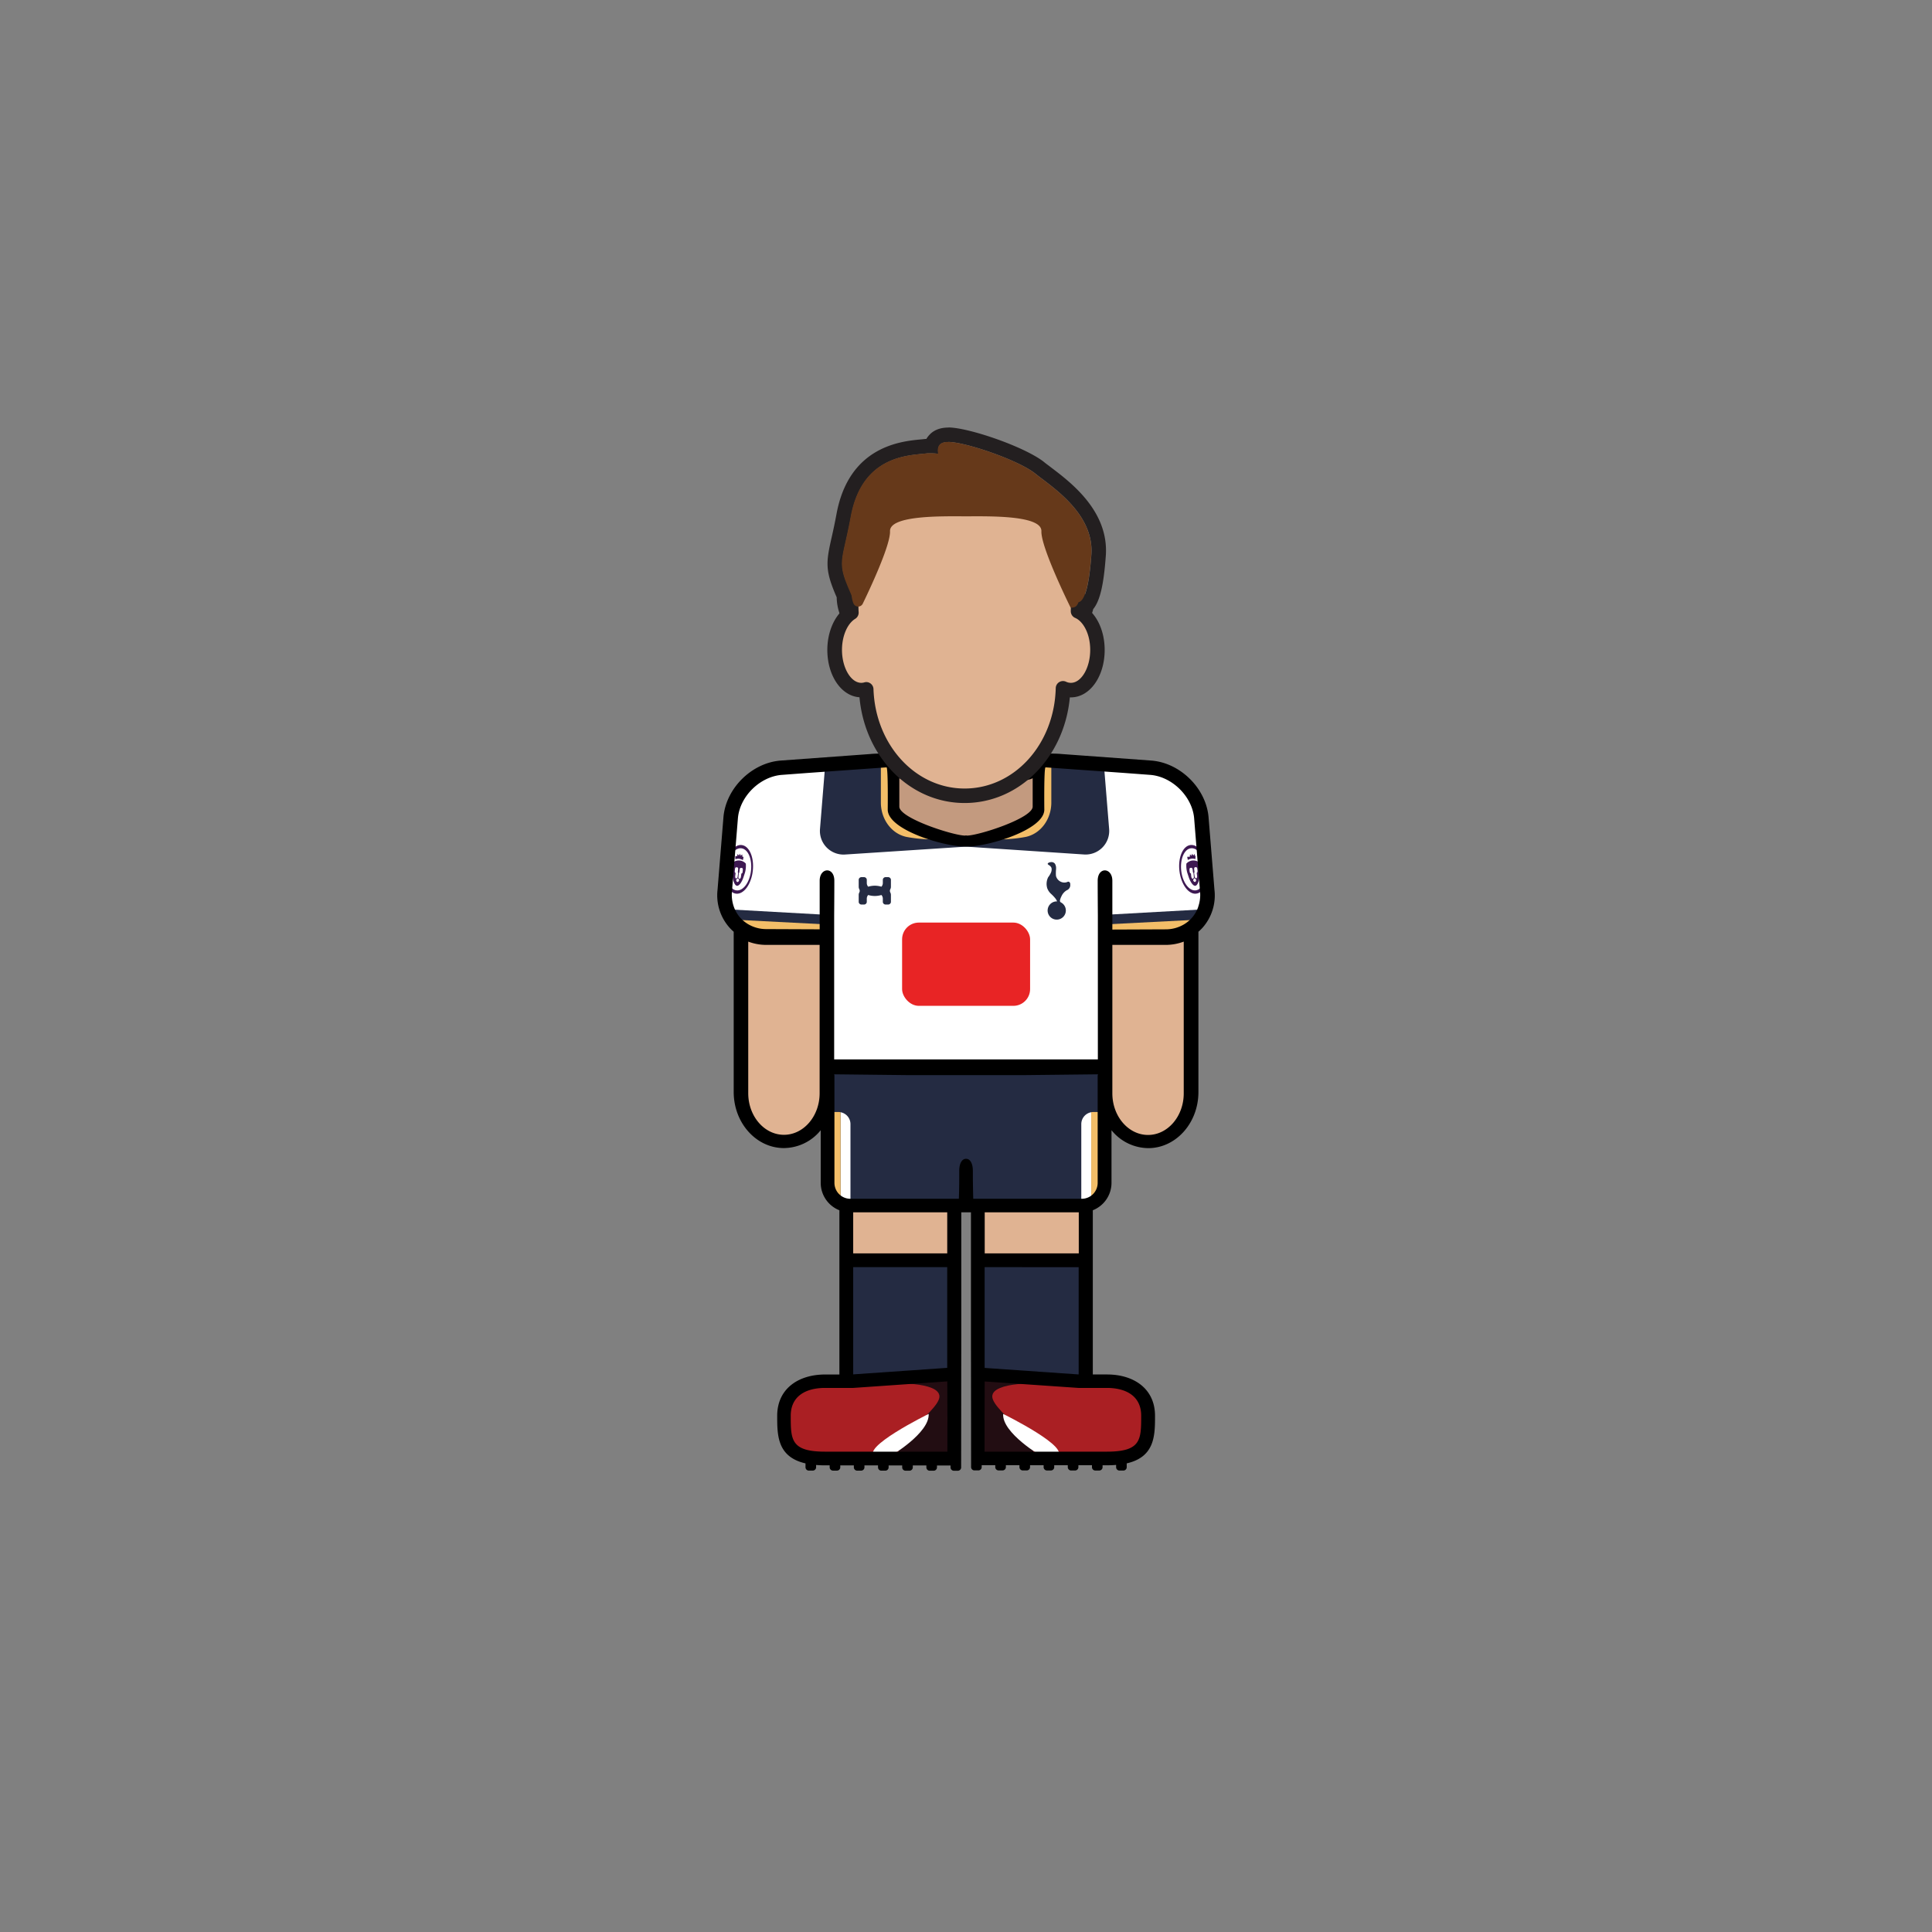 <svg id="player" xmlns="http://www.w3.org/2000/svg" viewBox="0 0 800 800"><rect x="0" y="0" width="800" height="800" fill="#808080" stroke="none"/><defs><clipPath id="clip-path"><path fill="none" d="M300.06 349.89h199.97v20.19H300.06z"/></clipPath><style>.cls-2{fill:#e0b392}.cls-3{fill:#aa1f23}.cls-4{fill:#220d12}.cls-5{fill:#fff}.cls-6{fill:#242b42}.cls-7{fill:#f3be68}.cls-9{clip-path:url(#clip-path)}.cls-10{fill:#3e1952}.cls-12{fill:#231f20}.cls-13{fill:#66391a}</style></defs><g id="skin"><path id="arm-left" class="cls-2" d="M305.93 382h36.78v72.4a18.39 18.39 0 01-18.39 18.39 18.39 18.39 0 01-18.39-18.39V382z"/><path id="arm-right" class="cls-2" d="M457.19 382H494v72.4a18.39 18.39 0 01-18.39 18.39 18.39 18.39 0 01-18.39-18.39V382h-.03z"/><path id="leg-left" class="cls-2" d="M349.88 492.02h45.67v45.67h-45.67z"/><path id="leg-right" class="cls-2" d="M404.78 492.02h45.67v45.67h-45.67z"/></g><g id="boots"><path id="left" class="cls-3" d="M395.33 570.04H372.5l-22.83 1.97h-12.5l-7.5 2.53-5.25 8.5v9.83l1.91 4.17 3.84 4.05 6.33 1.95h58.83v-33z"/><path id="right" class="cls-3" d="M404.61 570.27h22.83l22.83 1.97h12.5l7.5 2.53 5.25 8.5v9.83l-1.91 4.17-3.84 4.05-6.33 1.95h-58.83v-33z"/><g id="details"><path class="cls-4" d="M368 572.83s21.17-1 21 5.5-25.33 21.53-14.33 24.93l20.16-.23.67-35.37z"/><path class="cls-5" d="M384.54 585.47s-29.21 14.36-22 17.8l6-.23s16.46-9.61 16-17.57z"/><path class="cls-4" d="M431.88 572.83s-21.17-1-21 5.5 25.33 21.53 14.33 24.93L405 603l-.67-35.37z"/><path class="cls-5" d="M415.38 585.47s29.21 14.36 22 17.8l-6-.23s-16.5-9.61-16-17.57z"/></g></g><g id="socks"><g id="socks-2" data-name="socks"><path id="left-2" data-name="left" class="cls-6" d="M349.88 522h45.67v48.04h-45.67z"/><path id="right-2" data-name="right" class="cls-6" d="M404.38 522h45.67v48.04h-45.67z"/></g></g><g id="shorts"><path id="shorts-2" data-name="shorts" class="cls-6" d="M341.67 442.54h116.49v47a9.95 9.95 0 01-9.95 9.95h-96.6a9.95 9.95 0 01-9.95-9.95v-47h.01z"/><g id="details-2" data-name="details"><path class="cls-5" d="M348.06 460.55v38.32h4.1v-33.41a5 5 0 00-4.1-4.91z"/><path class="cls-7" d="M347.16 460.45h-4.45v32.81a5.61 5.61 0 005.35 5.6v-38.31a5 5 0 00-.9-.1z"/><path class="cls-5" d="M451.84 460.55v38.32h-4.1v-33.41a5 5 0 014.1-4.91z"/><path class="cls-7" d="M452.75 460.45h4.45v32.81a5.61 5.61 0 01-5.35 5.6v-38.31a5 5 0 01.9-.1z"/></g></g><g id="shirt"><path id="shirt-2" data-name="shirt" class="cls-5" d="M369.5 314.8l-48.29 2.99-11.36 6.25-6.83 10.1-3.31 40.73 5.17 7.67 7.66 4.67h29.5l.17 54h114.83v-53.5l29.34-.17 7.01-4 6.99-10.5-3.4-37.33-6.83-11.84-9.77-6.08-49.84-2.99-1 21.24-6.5 6.5-11.16 3.48-11.88 2.02-15.46-3.17-11-5.66-3.66-3.84-.38-20.57z"/><g id="details-3" data-name="details"><g id="arm-l"><path class="cls-6" d="M342.71 380.75l-.42 3.23-41.08-2.65-.33-4.83 41.83 2.33v1.92z"/><path class="cls-7" d="M341.63 382.75l-38.92-2 5.25 5.92 32.46.54 1.21-4.46z"/></g><g id="arm-r"><path class="cls-6" d="M457.19 380.75l.42 3.23 41.08-2.65.33-4.83-41.83 2.33v1.92z"/><path class="cls-7" d="M458.27 382.75l38.92-2-5.25 5.92-32.46.54-1.21-4.46z"/></g><path class="cls-6" d="M448.87 353.82L401 350.64a15.28 15.28 0 00-2 0l-49.07 3.2a9.78 9.78 0 01-10.39-10.55l2.08-25.61h115.57l2.08 25.6a9.78 9.78 0 01-10.4 10.54z"/><path class="cls-7" d="M364.75 316.17v16.12c0 7 4.47 13 10.66 14.27a61 61 0 0015.58.86l-15.16-8-5.12-3.42-1.06-21.2zm70.58 0v16.12c0 7-4.47 13-10.66 14.27a61 61 0 01-15.58.86l15.16-8 5.13-3.42 1.06-21.2z"/><path id="crest-tottenham-16" class="cls-6" d="M443.17 366.27v-.19c0-.71-.58-1.17-1.1-.93a3.13 3.13 0 01-1.23.3 3.65 3.65 0 01-3.57-2.69 10.28 10.28 0 01-.05-1.62c0-.89.1-1 .08-1.59a3.43 3.43 0 00-.48-1.91 1.76 1.76 0 00-1.62-.65c-.52 0-1.34.29-1.37.71s1.3.66 1.6 1.82a3.27 3.27 0 01-.3 1.91 9.3 9.3 0 01-1.11 1.82 6.17 6.17 0 00-.38 4.54 5.87 5.87 0 001.44 2.21 16.8 16.8 0 011.92 2 5.22 5.22 0 01.72 1.25h-.15a3.77 3.77 0 101.75.43.8.8 0 01-.41-.86 6.52 6.52 0 01.6-1.66 5.47 5.47 0 012.23-2.53l.26-.12a2.28 2.28 0 001.17-2.24z"/><path id="brand-under-armour" class="cls-6" d="M368.91 364.21a1.17 1.17 0 00-1.28-1h-.79a1.17 1.17 0 00-1.28 1v1.47a2.27 2.27 0 01-.58 1.48 9.83 9.83 0 00-2.74-.41 9.83 9.83 0 00-2.74.41 2.27 2.27 0 01-.58-1.48v-1.47a1.17 1.17 0 00-1.28-1h-.79a1.17 1.17 0 00-1.28 1v3a2.18 2.18 0 00.25 1 1.41 1.41 0 010 1.34 2.18 2.18 0 00-.25 1v3a1.17 1.17 0 001.28 1h.79a1.17 1.17 0 001.28-1v-1.47a2.27 2.27 0 01.58-1.48 9.83 9.83 0 002.74.41 9.83 9.83 0 002.74-.41 2.27 2.27 0 01.58 1.48v1.47a1.17 1.17 0 001.28 1h.79a1.17 1.17 0 001.28-1v-3a2.18 2.18 0 00-.25-1 1.41 1.41 0 010-1.34 2.18 2.18 0 00.25-1z"/><rect id="sponsor-aia" x="373.54" y="382.02" width="53" height="34.48" rx="6.93" ry="6.93" fill="#e82425"/><g class="cls-9" id="logo-pl-ready-16"><g class="cls-9"><path class="cls-5" d="M499.52 359.35c.61 5.19-1.3 9.68-4.27 10s-5.87-3.57-6.48-8.76 1.3-9.68 4.27-10 5.87 3.57 6.48 8.76"/><path class="cls-10" d="M495.33 370.05c-3.18.37-6.29-3.84-6.95-9.4s1.4-10.37 4.58-10.75 6.29 3.84 6.95 9.39-1.4 10.38-4.58 10.75m-2.21-18.79c-2.75.32-4.53 4.5-4 9.3s3.26 8.45 6 8.13 4.53-4.49 4-9.3-3.26-8.45-6-8.13"/><path class="cls-10" d="M495.43 354.56v-.1h-.09l-.28.11h-.13l-.34-.93h-.06l-.33.57h-.13l-.39-.66a.07.07 0 00-.05 0l-.23.73h-.13l-.45-.48h-.06l-.08.69v.29h-1.04v.36l.17.7v.2h.15a4.2 4.2 0 011.4-.49 3.75 3.75 0 011.51.15h.14v-1.09zm.97 2.44a3.91 3.91 0 00-5.14.6 10.81 10.81 0 00.34 3.71l.66 2c.54 1.61 1.68 3.58 2.68 3.47s1.66-2.3 1.81-4l.18-2.1a10.78 10.78 0 00-.53-3.69m-3.11 6l-.15-1.32c-.24 0-.47-.29-.52-.7l-.09-.79c0-.42.1-.78.34-.8l.45-.05c.24 0 .47.29.52.7l.12 1a.66.66 0 00.23.46c.09.86.18 1.88.18 1.9l-.4.51c-.31 0-.61-.37-.67-.91m1.56 2.19h-.19c-.18 0-.41-.26-.56-.54a.4.4 0 010-.34 3.35 3.35 0 01.36-.56.18.18 0 01.28 0 3.44 3.44 0 01.48.46.41.41 0 01.06.34c-.08.3-.24.64-.42.66m1-4.6c0 .42-.1.78-.34.8l.16 1.32c.06.54-.13 1-.44 1l-.51-.41s-.15-1-.27-1.89a.67.67 0 00.12-.51l-.12-1c0-.42.1-.78.34-.8l.45-.05c.24 0 .47.29.52.7z"/><path class="cls-5" d="M300.57 359.35c-.61 5.19 1.3 9.68 4.27 10s5.87-3.57 6.48-8.76-1.3-9.68-4.27-10-5.87 3.57-6.48 8.76"/><path class="cls-10" d="M300.18 359.3c.65-5.55 3.77-9.77 6.95-9.39s5.23 5.19 4.58 10.75-3.77 9.77-6.94 9.39-5.23-5.19-4.58-10.75m.78.09c-.56 4.81 1.21 9 4 9.3s5.45-3.32 6-8.13-1.21-9-4-9.3-5.45 3.32-6 8.13"/><path class="cls-10" d="M304.65 354.56v-.1h.09l.28.11h.13l.34-.93h.06l.33.57h.13l.39-.66a.07.07 0 01.05 0l.23.73h.13l.45-.48h.06l.08.69v.29h.44v.42l-.17.7v.2h-.15a4.2 4.2 0 00-1.4-.49 3.75 3.75 0 00-1.51.15h-.14v-1.18m-1.31 6.1l.18 2.1c.15 1.69.8 3.88 1.81 4s2.15-1.85 2.68-3.47l.66-2a10.84 10.84 0 00.34-3.71 3.92 3.92 0 00-5.15-.6 10.81 10.81 0 00-.53 3.69m3 3.25l-.4-.51s.09-1 .18-1.9a.66.66 0 00.23-.46l.12-1c0-.42.28-.73.52-.7l.45.05c.24 0 .39.39.34.8l-.09.79c0 .42-.28.73-.52.7l-.16 1.32c-.06.54-.36.94-.67.91m-1.31.63a.41.41 0 01.06-.34 3.4 3.4 0 01.48-.46.18.18 0 01.28 0 3.41 3.41 0 01.36.56.41.41 0 010 .34c-.15.28-.38.56-.56.54h-.19c-.18 0-.34-.35-.42-.66m-.5-4.73c0-.42.28-.73.52-.7l.45.05c.24 0 .39.39.34.8l-.12 1a.66.66 0 00.12.51c-.12.86-.26 1.87-.27 1.89l-.51.41c-.31 0-.51-.5-.44-1l.16-1.32c-.24 0-.39-.39-.34-.8z"/></g></g></g></g><path id="neck" fill="#c39a7f" d="M427.63 340.26l-27.59 8.62-28.6-9.62-1.92-23.62h61.04l-2.93 24.62z"/><path d="M502.88 368.43l-2.47-30.36c-1.19-11.87-11.83-22.25-23.72-23.14l-37.14-2.71c-4.07-.45-20.52-.09-39.55.53-19-.62-35.48-1-39.55-.53l-37.14 2.71c-11.89.89-22.53 11.27-23.72 23.14l-2.47 30.36a20.15 20.15 0 005 15.74 19.92 19.92 0 001.69 1.64v66.36c0 12.81 9.32 23.22 20.78 23.22a19.8 19.8 0 0015.25-7.39v21.79a12.23 12.23 0 007.74 11.36v68h-5.93c-10.93 0-19.83 5.8-19.83 17.11 0 8.06 0 17 11.72 19.7v1.6a1.38 1.38 0 001.38 1.38h1.63a1.38 1.38 0 001.38-1.37v-.95c1.16.09 2.39.15 3.73.15h1.89v.8a1.38 1.38 0 001.38 1.38h1.63a1.38 1.38 0 001.38-1.37v-.8h5.62v.8a1.38 1.38 0 001.38 1.38h1.63a1.38 1.38 0 001.38-1.37v-.8h5.62v.8a1.38 1.38 0 001.38 1.38h1.63a1.38 1.38 0 001.38-1.37v-.8h5.62v.8a1.38 1.38 0 001.38 1.38h1.63a1.38 1.38 0 001.38-1.37v-.8h5.62v.8a1.38 1.38 0 001.38 1.38h1.63a1.38 1.38 0 001.38-1.37v-.8h5.62v.8a1.38 1.38 0 001.38 1.38h1.63a1.38 1.38 0 001.38-1.37v-.81l.06-55.45V502h4v49.21l.06 54.67v1.6a1.38 1.38 0 001.38 1.38h1.63a1.38 1.38 0 001.38-1.37v-.8h5.62v.8a1.38 1.38 0 001.38 1.38h1.63a1.38 1.38 0 001.38-1.37v-.8h5.62v.8a1.38 1.38 0 001.38 1.38h1.63a1.38 1.38 0 001.38-1.37v-.8h5.62v.8a1.38 1.38 0 001.38 1.38h1.63a1.38 1.38 0 001.38-1.37v-.8h5.62v.8a1.38 1.38 0 001.38 1.38h1.63a1.38 1.38 0 001.38-1.37v-.8h5.62v.8a1.38 1.38 0 001.38 1.38h1.63a1.38 1.38 0 001.38-1.37v-.8h1.89c1.33 0 2.57-.05 3.72-.15v.95a1.38 1.38 0 001.38 1.38h1.63a1.38 1.38 0 001.38-1.37v-1.6c11.71-2.68 11.72-11.64 11.72-19.7 0-11.3-8.89-17.11-19.83-17.11h-5.93v-68a12.23 12.23 0 007.74-11.36V468a19.8 19.8 0 0015.21 7.42c11.46 0 20.78-10.42 20.78-23.22v-66.39a19.92 19.92 0 001.69-1.64 20.15 20.15 0 004.95-15.74zm-130.49-46.18c3.46 1.84 15.64 2.07 27.61 1.79 12 .28 24.15 0 27.61-1.79V334c0 4.8-22.42 12-27.23 12l-.38-.08-.38.08c-4.8 0-27.23-7.19-27.23-12zm-33 75.43v55c0 9.5-6.63 17.22-14.78 17.22s-14.78-7.73-14.78-17.22V389.9a21.08 21.08 0 007.47 1.36h22.09zm52.9 203.42h-50.64c-14.22 0-14.22-5-14.22-14.89 0-8.21 6.38-11.5 14.22-11.5h11.67l38.93-2.71.06 15.37zm-38.74-76.4h38.67v41.7l-38.67 2.68h-.26V524.7zm-.26-5.74V502h38.94v17h-38.91zm104.77 55.75h.26c7.84 0 14.22 3.29 14.22 11.5 0 9.91 0 14.89-14.22 14.89h-50.64v-13.7l.06-15.37 38.93 2.69h11.42zm-11.67-50h.26v44.4h-.26l-38.67-2.68V524.7zM407.75 519v-17h38.95v17h-38.95zm46.84-73.77h-.07v44.58a6.6 6.6 0 01-6.58 6.58H403s-.11-3.73-.16-8.75v-2.79c0-3.51-1.41-5.09-2.82-5-1.41-.09-2.82 1.49-2.82 5v2.79c0 5-.16 8.75-.16 8.75H352.1a6.6 6.6 0 01-6.58-6.58v-44.63h-.07v-.33l30.24.33h48.69l30.24-.33zm35.57 7.51c0 9.5-6.63 17.22-14.78 17.22s-14.78-7.73-14.78-17.22v-61.48h22.09a21.08 21.08 0 007.47-1.36zm6-77.21a13.53 13.53 0 01-6 7.29 14.69 14.69 0 01-7.47 2l-22.09.09v-20.19c0-5.56-6.07-5.94-6.07 0s.07 14.37.07 14.37v59.59H345.41v-59.61s.07-8.46.07-14.37-6.07-5.54-6.07 0v20.11l-22.09-.09a14.69 14.69 0 01-7.47-2 13.53 13.53 0 01-6-7.29 14.89 14.89 0 01-.75-6.46l2.47-30.36c.89-9 9.23-17.08 18.2-17.75l11.12-.83 32.22-2.29c.68.54.48 17.49.48 17.49 0 8.43 23.34 15.29 31.77 15.29h1.3c8.43 0 31.77-6.86 31.77-15.29 0 0-.2-16.95.48-17.49l32.22 2.29 11.12.83c9 .67 17.3 8.8 18.2 17.75L496.9 369a14.89 14.89 0 01-.75 6.48z" id="border"/><g id="head"><path class="cls-12" d="M392.67 183c7 0 29.05 7.51 36 13.08 6.71 5.42 24.5 16.42 23.25 33.67-.89 12.27-2.53 18.3-4.8 19.48-.41 3.28-1.23 4.3-2.79 4.3s-13.28-26.7-13-33.53c.21-5.72-15.91-6.18-26.26-6.18h-10.28c-10.35 0-26.47.47-26.26 6.18.25 6.83-13 33.53-13 33.53-2 0-2.78-1.66-3-7.59-6.12-13.74-3.7-12.65-.11-32.06 4.79-25.91 24.83-25.25 31.58-26.16a10.35 10.35 0 011 0 21.68 21.68 0 013.59.21c-.73-4.17 1.7-4.89 4.17-4.89m0-6c-3.57 0-6.32 1.12-8.18 3.33a8.59 8.59 0 00-1 1.39h-.47c-.51.07-1.18.13-2 .21-8.08.78-29.54 2.85-34.72 30.81-.79 4.25-1.52 7.53-2.12 10.16-2.24 10-2.67 13.27 2.19 24.4a21.2 21.2 0 001.26 6.9 8.08 8.08 0 007.71 5.28h.11a6 6 0 005.3-3.33c3.88-7.81 12.51-25.91 13.55-34.54 1.79-.71 6.77-1.85 20.36-1.85H405c13.59 0 18.57 1.13 20.36 1.85 1 8.63 9.67 26.73 13.55 34.54a6 6 0 005.3 3.33h.11a8 8 0 006.79-3.55 10.9 10.9 0 001.55-3.73c2.86-3.52 4.37-10.16 5.23-22.07 1.34-18.44-14.35-30.32-22.78-36.7-1-.79-2-1.48-2.69-2.07-7.9-6.35-31.42-14.4-39.75-14.4z"/><path id="skin-2" data-name="skin" class="cls-2" d="M446.38 253.1c0-.91.08-1.81.08-2.73 0-30.51-21.06-55.25-47-55.25s-47 24.74-47 55.25c0 1.11 0 2.21.1 3.31-4 2.46-6.9 8.44-6.9 15.43 0 9.19 4.93 16.64 11 16.64a7.47 7.47 0 002.1-.31c.82 24.5 18.74 44.08 40.73 44.08s40.12-19.81 40.74-44.5a7.65 7.65 0 003.25.74c6.08 0 11-7.45 11-16.64-.05-7.65-3.48-14.06-8.1-16.02z"/><path class="cls-12" d="M399.42 332.51c-22.68 0-41.28-19-43.53-43.79-7.52-.49-13.31-8.93-13.31-19.61 0-7 2.64-13.45 6.84-16.92v-1.82c0-32.12 22.45-58.25 50-58.25s50 26.13 50 58.25v1c4.85 3.17 8 10 8 17.76 0 11-6.15 19.64-14 19.64H443c-2.3 24.79-20.83 43.74-43.58 43.74zm-40.73-50.08a3 3 0 013 2.9c.77 23.09 17.35 41.18 37.73 41.18 20.58 0 37.15-18.26 37.74-41.58a3 3 0 014.27-2.64 4.68 4.68 0 002 .46c4.34 0 8-6.24 8-13.64 0-7-3.13-11.94-6.21-13.24a3 3 0 01-1.83-2.89v-.18c0-.8.07-1.61.07-2.42 0-28.81-19.75-52.25-44-52.25s-44 23.44-44 52.25c0 .92 0 1.89.09 3.16a3 3 0 01-1.44 2.71c-3.27 2-5.46 7.16-5.46 12.86 0 7.39 3.67 13.64 8 13.64a4.49 4.49 0 001.26-.19 3 3 0 01.78-.13z"/><path class="cls-13" d="M433 209.79c-2.79-6-20-12.58-20-12.58l-13-1.1h-.28l-12.93 1.1s-17.25 6.63-20 12.58-14.5 20.46-14.46 30.83c0 5.27.44 8 1.17 9.45a2.11 2.11 0 003.75-.1c2.71-5.6 11.5-24.2 11.29-30-.25-6.76 22.35-6.18 31.22-6.17h.24c8.87 0 31.47-.6 31.22 6.17s12.11 31.65 12.11 31.65c2.53 0 4.06-.65 4.1-11s-11.67-24.87-14.43-30.83z"/><path class="cls-13" d="M428.63 196.08c-6.9-5.57-29-13.08-36-13.08-2.46 0-4.9.72-4.17 4.89a25.84 25.84 0 00-4.63-.18c-6.75.91-26.79.26-31.58 26.16-3.79 20.5-6.29 18.13 1.21 34.5l7.25-14.62 6.13-19 10.63-7 12.25 1s4.41-1 6.34-4.19c.53 1.36.89 2.19.89 2.19 15.48-3.5 13.65 2.13 13.65 2.13l13.13-.5L430 215l4.5 7.34s3.5 8.13 5.75 12-.14 10.46 3.75 14 6.63-1.37 7.88-18.62-16.55-28.22-23.25-33.64z"/></g></svg>